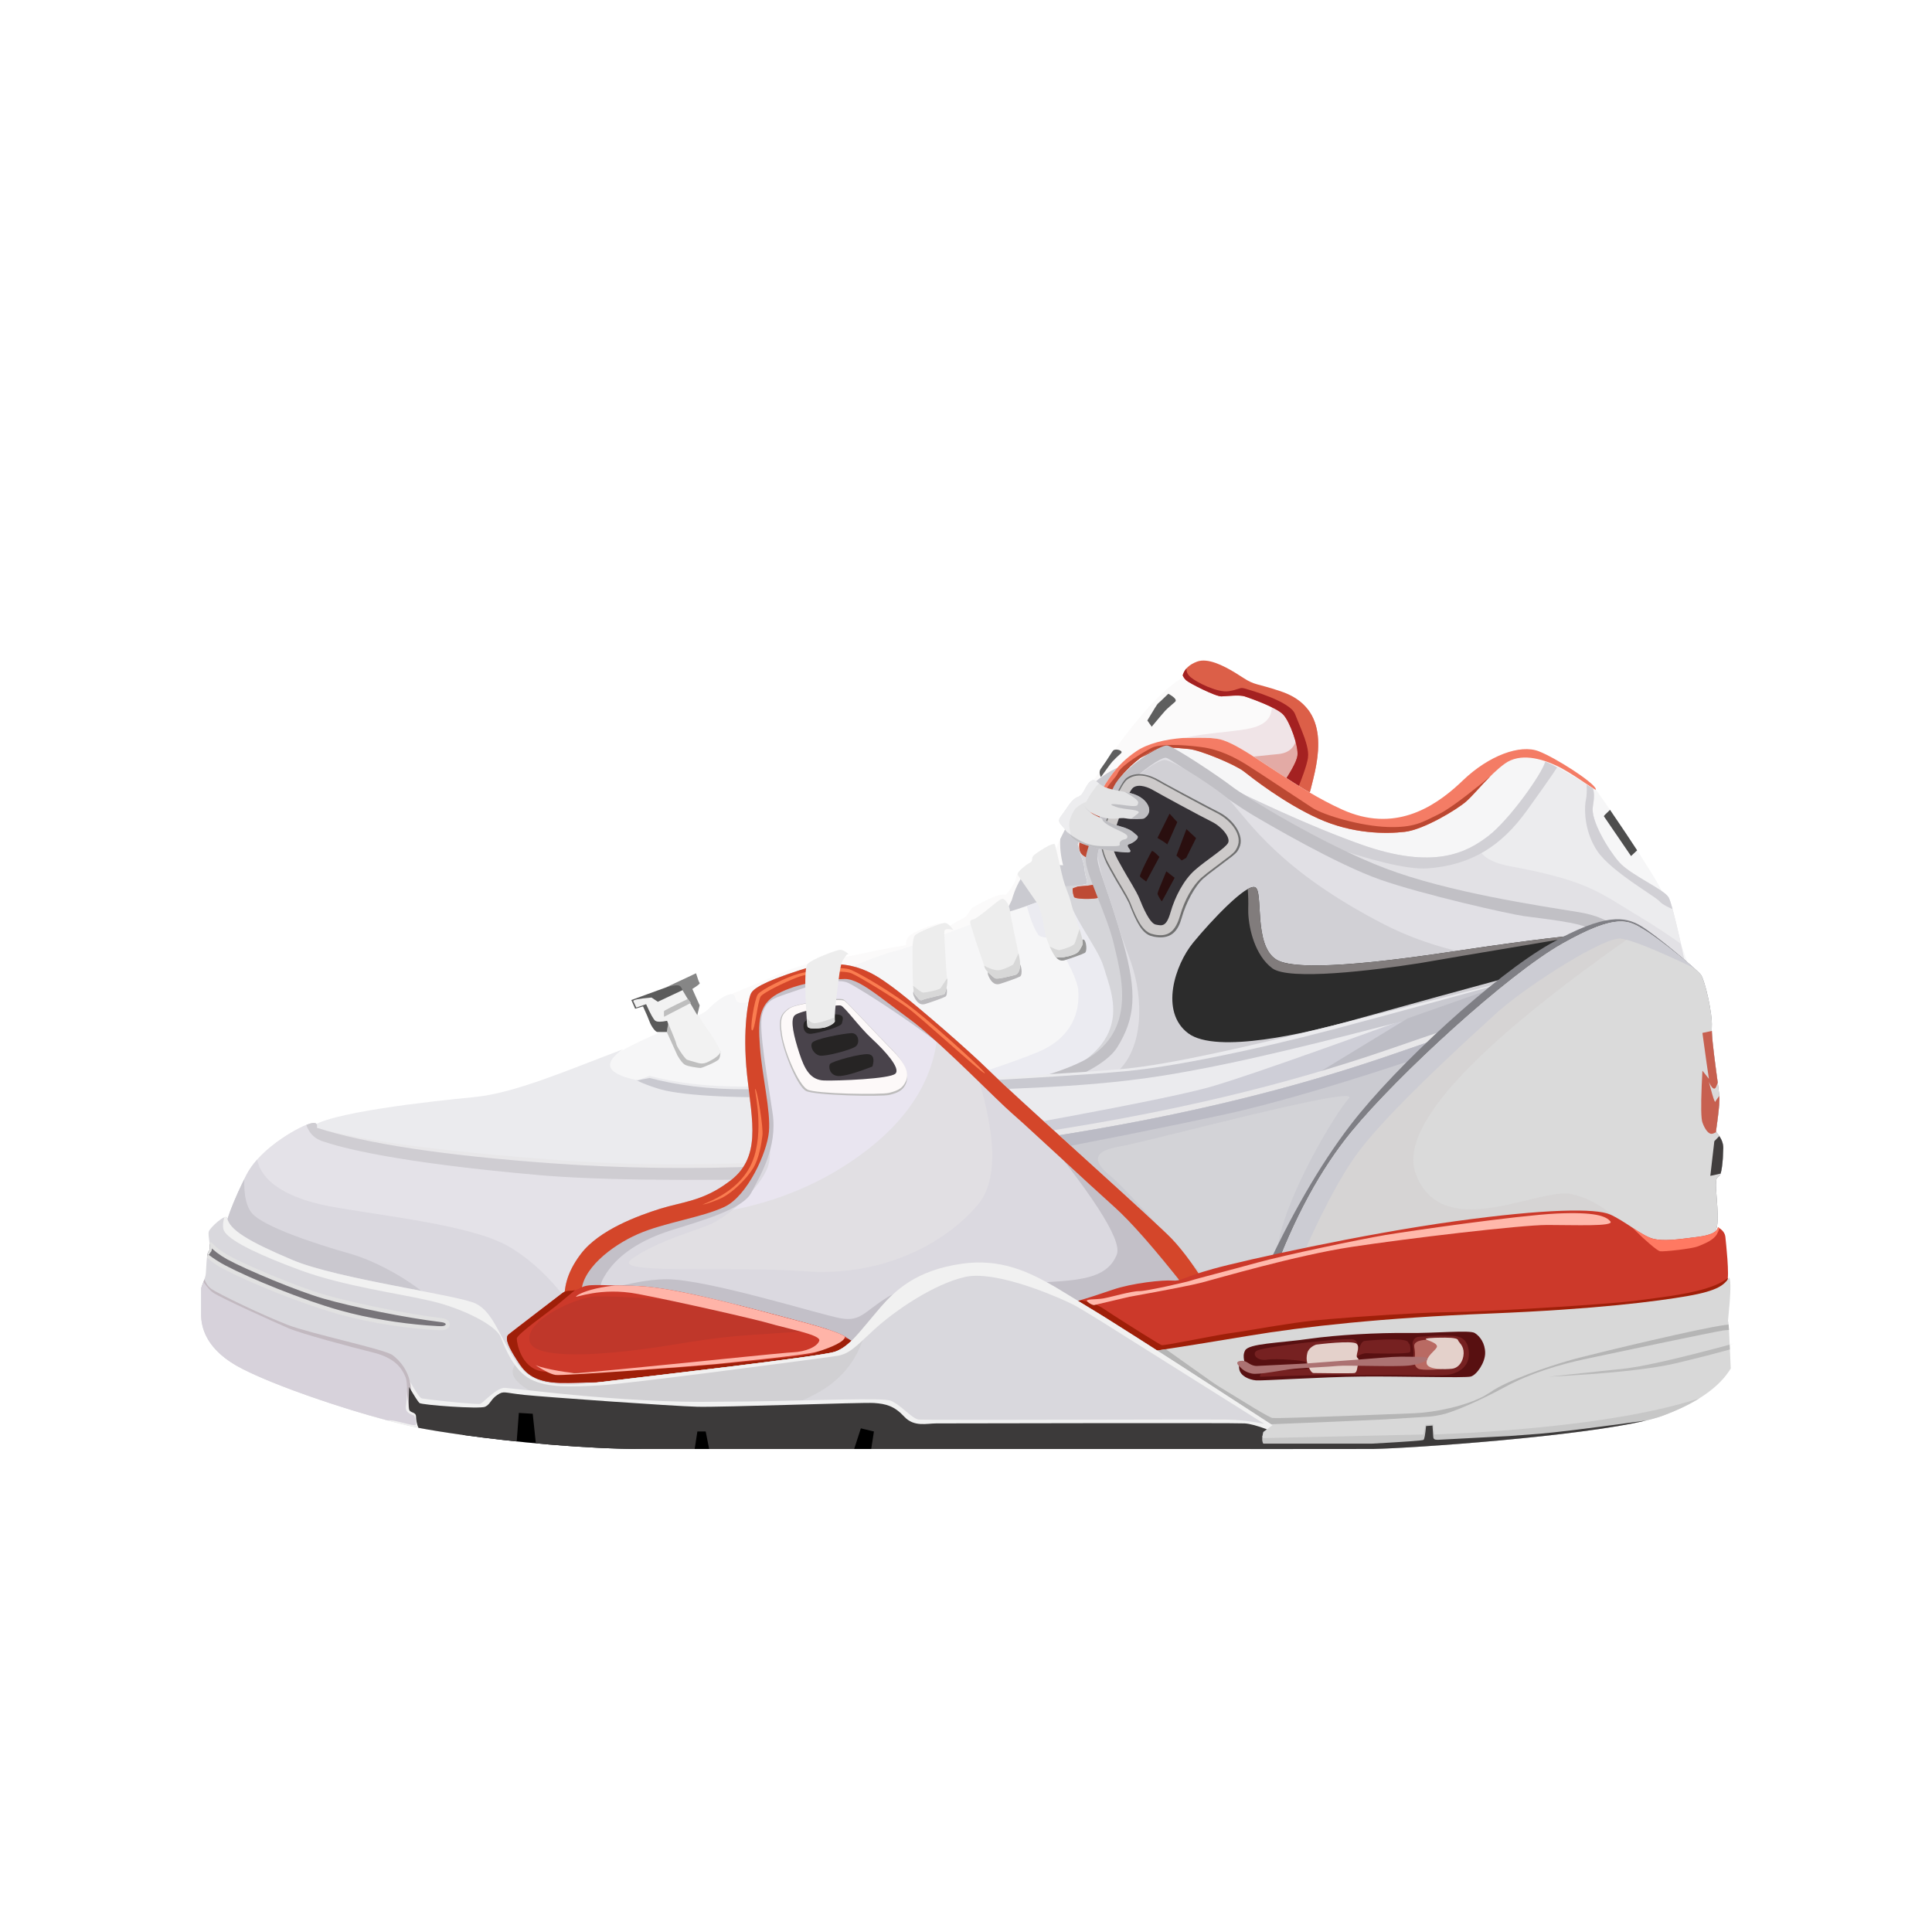 <?xml version="1.0" encoding="UTF-8"?>
<svg width="96px" height="96px" viewBox="0 0 96 96" version="1.1" xmlns="http://www.w3.org/2000/svg" xmlns:xlink="http://www.w3.org/1999/xlink">
    <title>Nike Air Flight 89 EMB</title>
    <defs>
        <rect id="path-1" x="0" y="0" width="96" height="96"></rect>
    </defs>
    <g id="icon" stroke="none" stroke-width="1" fill="none" fill-rule="evenodd">
        <g id="画板" transform="translate(-158, -406)">
            <g id="Nike-Air-Flight-89-EMB" transform="translate(158, 406)">
                <g id="#" opacity="0">
                    <use fill="#FFFFFF" fill-rule="evenodd" xlink:href="#path-1"></use>
                    <rect stroke-opacity="0.5" stroke="#DDDDDD" stroke-width="6" stroke-linejoin="square" x="3" y="3" width="90" height="90"></rect>
                    <rect stroke-opacity="0.508" stroke="#DDDDDD" stroke-width="12" stroke-linejoin="square" x="6" y="6" width="84" height="84"></rect>
                    <rect stroke-opacity="0.319" stroke="#979797" stroke-width="10" stroke-linejoin="square" x="5" y="5" width="86" height="86"></rect>
                </g>
                <path d="M61.769,33.677 C61.18,33.293 60.139,32.631 59.483,32.875 C59.045,33.037 58.797,33.305 58.741,33.677 C57.831,34.243 56.759,35.371 55.527,37.061 C53.678,39.596 52.929,41.175 52.614,41.839 C52.299,42.504 52.568,42.307 51.637,42.873 C50.881,43.105 50.506,43.39 50.506,43.56 C50.506,43.731 50.206,44.241 49.955,44.478 C49.687,44.283 48.292,45.118 48.292,45.118 C48.292,45.118 48.194,45.259 48,45.541 L46.926,46.149 C46.945,45.975 46.87,45.889 46.701,45.889 C46.447,45.889 45.375,46.294 45.157,46.533 C44.939,46.772 45.093,46.949 44.993,46.969 C44.893,46.989 43.861,47.145 42.819,47.388 C41.776,47.631 40.231,47.681 38.531,48.473 C36.831,49.266 36.187,49.289 35.164,50.174 C34.14,51.06 33.376,51.485 32.227,52.132 C31.077,52.778 31.751,54.519 34.477,54.58 C37.202,54.64 49.965,54.084 55.457,50.111 C60.949,46.138 64.743,40.714 65.114,39.266 C65.485,37.819 66.237,35.173 63.576,34.33 C62.456,33.955 62.357,34.061 61.769,33.677 Z" id="路径-517" fill="#FBFAFA"></path>
                <path d="M64.119,34.549 C66.126,35.563 65.458,37.927 65.114,39.266 C64.996,39.728 64.529,40.596 63.769,41.692 C61.136,41.522 56.551,37.991 57.45,37.282 C58.592,36.381 60.866,36.471 62.135,36.188 C62.981,36 63.32,35.535 63.15,34.794 C63.395,34.674 63.674,34.595 63.989,34.559 L64.119,34.549 Z" id="路径" fill="#F0E4E7"></path>
                <path d="M65.114,39.266 C65.027,39.608 64.748,40.171 64.302,40.884 C63.347,41.226 62.465,41.376 61.849,41.198 L62.01,41.234 C61.524,41.036 61.026,40.787 60.545,40.509 C59.889,39.912 59.614,39.03 59.721,37.863 L63.205,37.5 C63.308,37.49 63.406,37.481 63.499,37.472 C64.75,37.357 64.439,36.062 64.352,35.485 C64.329,35.338 64.588,35.273 65.004,35.274 C65.879,36.44 65.391,38.187 65.114,39.266 Z" id="路径" fill="#E3AAA5"></path>
                <path d="M56.942,37.863 C57.772,37.811 56.238,43.032 56.127,43.525 C56.016,44.017 50.875,46.792 49.923,46.846 C49.027,46.897 50.098,45.142 50.275,44.724 L50.337,44.521 C50.416,44.274 50.609,43.769 50.957,43.318 C51.188,43.019 51.811,42.911 52.826,42.996 C52.707,42.537 52.659,42.102 52.683,41.69 L52.993,41.068 C53.251,40.571 53.618,39.909 54.147,39.078 C55.448,37.938 56.178,37.911 56.942,37.863 Z" id="路径" fill="#CACAD0"></path>
                <path d="M59.483,32.875 C60.008,32.68 60.779,33.065 61.368,33.423 L61.769,33.677 C62.357,34.061 62.456,33.955 63.576,34.33 C66.237,35.173 65.485,37.819 65.114,39.266 C65.067,39.452 64.963,39.702 64.807,40.006 L63.477,39.33 C64.098,38.444 64.429,37.85 64.469,37.548 C64.531,37.094 64.101,35.862 63.759,35.504 C63.418,35.145 62.108,34.689 61.849,34.603 C61.59,34.517 60.988,34.589 60.699,34.603 C60.409,34.617 59.111,33.953 58.951,33.813 C58.886,33.757 58.814,33.673 58.768,33.556 C58.857,33.244 59.096,33.019 59.483,32.875 Z" id="路径" fill="#DC5F48"></path>
                <path d="M59.166,33.653 C59.477,33.919 60.509,34.428 61.047,34.346 C61.509,34.276 61.578,34.17 61.751,34.189 L61.849,34.21 C62.108,34.287 64.114,34.845 64.352,35.485 L64.681,36.295 C64.875,36.776 65.045,37.28 64.992,37.654 C64.941,38.012 64.697,38.703 64.26,39.726 L63.477,39.33 C64.098,38.444 64.429,37.85 64.469,37.548 C64.531,37.094 64.101,35.862 63.759,35.504 C63.418,35.145 62.108,34.689 61.849,34.603 C61.59,34.517 60.988,34.589 60.699,34.603 C60.409,34.617 59.111,33.953 58.951,33.813 C58.886,33.757 58.814,33.673 58.768,33.556 C58.806,33.424 58.87,33.308 58.961,33.206 C58.939,33.37 59.007,33.518 59.166,33.653 Z" id="路径" fill="#A42121"></path>
                <path d="M84.237,48.955 C83.387,46.48 82.85,44.96 82.628,44.394 C82.294,43.545 79.407,39.353 79.301,39.244 C79.363,38.988 77.383,37.693 76.461,37.331 C75.539,36.97 73.981,37.54 72.689,38.78 C71.398,40.02 69.377,41.443 66.689,40.226 C64,39.009 61.671,36.867 60.466,36.708 C59.262,36.549 57.436,36.665 56.46,37.331 C55.484,37.997 54.684,38.896 53.555,41.953 C53.7,42.566 53.873,42.82 53.898,43.23 C53.923,43.64 54.169,43.922 53.898,43.946 C53.626,43.97 51.289,44.997 50.064,45.32 C48.839,45.643 45.354,47.071 44.457,47.262 C43.56,47.453 39.141,49.352 38.152,49.567 C37.162,49.782 36.62,50.046 36.533,49.567 C36.446,49.089 35.561,49.734 35.164,50.174 C34.766,50.615 30.905,51.863 30.158,52.768 C29.412,53.672 31.449,54.328 32.979,54.584 C34.508,54.84 48.485,54.735 51.823,54.584 C54.048,54.483 64.852,52.606 84.237,48.955 Z" id="路径-518" fill="#F6F6F7"></path>
                <path d="M54.747,42.039 L54.865,42.045 C55.739,42.181 58.896,45.895 60.225,49.886 C61.138,52.628 59.151,53.431 56.651,53.932 L54.312,54.292 C53.247,54.446 52.473,54.54 51.99,54.574 L51.823,54.584 C50.881,54.627 49.091,54.666 46.973,54.694 C46.437,54.606 45.893,54.492 45.342,54.354 L47.043,53.834 C49.159,53.175 50.671,52.655 51.579,52.274 C53.28,51.559 53.664,50.278 53.577,49.195 C53.544,48.772 53.085,47.685 52.338,46.726 C52.164,46.503 51.744,46.673 51.573,46.418 C51.376,46.126 51.192,45.658 51.021,45.016 L51.592,44.807 C52.555,44.446 53.526,44.043 53.828,43.961 L53.898,43.946 C54.135,43.925 53.976,43.707 53.916,43.377 L53.898,43.23 C53.881,42.958 53.8,42.754 53.704,42.47 C54.053,42.254 54.341,42.12 54.569,42.066 L54.747,42.039 Z" id="路径" fill="#EBEBF1"></path>
                <path d="M55.059,40.006 C55.202,39.883 57.911,44.755 58.503,49.382 C59.077,53.87 56.76,53.43 53.67,54.005 L52.863,54.161 C50.556,54.557 53.674,53.237 54.706,51.923 C55.585,50.805 55.337,49.644 55.048,48.706 L54.841,48.048 C54.54,47.036 53.256,45.604 52.872,44.044 L53.851,43.955 C53.87,43.95 53.886,43.947 53.898,43.946 C54.135,43.925 53.976,43.707 53.916,43.377 L53.898,43.23 C53.88,42.936 53.786,42.722 53.681,42.399 C54.073,41.201 54.958,40.092 55.059,40.006 Z" id="路径" fill="#D5D5D9"></path>
                <path d="M79.962,40.279 L80,40.239 L80.787,41.403 C80.974,41.683 81.164,41.97 81.348,42.252 L81.046,42.537 L79.698,40.563 L79.698,40.563 C79.682,40.55 79.77,40.455 79.962,40.279 Z" id="路径" fill="#4D4D4D"></path>
                <path d="M60.159,36.673 L60.466,36.708 C60.891,36.764 61.457,37.067 62.128,37.49 L63.517,38.398 C64.469,39.025 65.546,39.709 66.689,40.226 C69.255,41.388 71.213,40.144 72.509,38.95 L72.689,38.78 C73.981,37.54 75.539,36.97 76.461,37.331 C77.322,37.668 79.104,38.819 79.287,39.18 L79.301,39.244 C79.137,39.198 78.093,38.394 77.341,38.046 C76.59,37.697 75.539,37.392 74.774,37.945 C74.01,38.497 73.32,39.413 72.861,39.818 C72.402,40.222 70.753,41.222 69.805,41.333 C68.858,41.444 67.203,41.442 65.502,40.672 C63.802,39.901 62.23,38.664 61.805,38.33 C61.379,37.997 59.654,37.275 59.083,37.219 L58.559,37.17 C58.1,37.136 57.6,37.141 57.167,37.35 C56.559,37.643 55.719,38.414 55.472,38.958 C55.224,39.502 54.149,41.299 54.184,41.97 C54.219,42.642 55.284,43.12 54.943,43.428 C54.602,43.736 54.857,44.558 54.51,44.627 C54.164,44.696 53.408,44.671 53.371,44.571 C53.341,44.493 53.271,44.257 53.31,44.139 L53.563,44.049 L53.563,44.049 L54.052,44.008 C54.214,43.99 54.346,43.965 54.368,43.924 C54.426,43.819 54.585,43.247 54.461,43.016 C54.336,42.786 54.103,42.705 53.832,42.513 C53.626,42.367 53.596,42.024 53.652,41.691 C54.732,38.843 55.513,37.978 56.46,37.331 C57.032,36.941 57.897,36.739 58.757,36.671 L59.498,36.662 C59.739,36.661 59.965,36.664 60.159,36.673 Z" id="路径" fill="#F47C65"></path>
                <path d="M57.663,37.194 C57.492,37.224 57.325,37.274 57.167,37.35 C56.559,37.643 55.719,38.414 55.472,38.958 C55.224,39.502 54.149,41.299 54.184,41.97 C54.219,42.642 55.284,43.12 54.943,43.428 C54.602,43.736 54.857,44.558 54.51,44.627 C54.164,44.696 53.408,44.671 53.371,44.571 C53.341,44.493 53.271,44.257 53.31,44.139 L53.563,44.049 L54.052,44.008 L54.262,43.975 C54.318,43.961 54.357,43.944 54.368,43.924 C54.426,43.819 54.585,43.247 54.461,43.016 C54.336,42.786 54.103,42.705 53.832,42.513 C53.626,42.367 53.594,42.17 53.65,41.836 C53.989,40.942 54.637,39.555 55.25,38.816 C55.364,38.679 55.603,38.369 55.76,38.233 C56.076,37.959 56.71,37.613 57.663,37.194 Z" id="路径" fill="#BE4B35"></path>
                <path d="M57.227,37.16 C57.621,36.96 58.664,36.987 59.698,37.122 C60.604,37.239 61.366,37.645 61.914,37.981 L62.61,38.428 C63.404,38.948 64.726,39.827 65.199,40.133 C65.791,40.516 67.617,41.051 68.951,41.093 C70.286,41.135 70.682,40.848 71.457,40.475 C71.88,40.271 72.588,39.767 73.581,38.962 L74.059,38.568 C73.586,39.038 73.171,39.544 72.861,39.818 C72.402,40.222 70.753,41.222 69.805,41.333 C68.858,41.444 67.203,41.442 65.502,40.672 C63.802,39.901 62.23,38.664 61.805,38.33 C61.379,37.997 59.654,37.275 59.083,37.219 L58.559,37.17 C58.1,37.136 57.6,37.141 57.167,37.35 C56.559,37.643 55.719,38.414 55.472,38.958 C55.224,39.502 54.149,41.299 54.184,41.97 C54.192,42.127 54.257,42.274 54.346,42.41 C54.218,42.548 53.836,42.28 53.795,42.198 C53.778,42.164 53.825,42.017 53.895,41.835 L54.253,40.976 C54.346,40.737 55.387,38.745 55.561,38.381 C55.734,38.017 56.834,37.36 57.227,37.16 Z" id="路径" fill="#BB4832"></path>
                <path d="M83.902,48.645 C83.391,46.222 83.062,44.873 82.916,44.598 C82.695,44.187 81.009,43.485 80.44,42.824 C79.871,42.163 79.034,40.74 79.146,40.09 C79.221,39.656 79.221,39.351 79.146,39.173 C77.753,38.323 76.965,37.885 76.782,37.856 C76.612,38.462 74.998,40.745 73.944,41.548 C72.89,42.352 71.257,43.246 67.641,41.965 C65.23,41.112 62.061,39.674 58.134,37.654 C57.677,38.665 58.312,39.792 60.038,41.034 C61.765,42.276 69.719,44.813 83.902,48.645 Z" id="路径-519" fill="#E2E1E5"></path>
                <path d="M76.782,37.856 C76.965,37.885 77.753,38.323 79.146,39.173 C79.221,39.351 79.221,39.656 79.146,40.09 C79.034,40.74 79.871,42.163 80.44,42.824 C81.009,43.485 82.695,44.187 82.916,44.598 C83.022,44.798 83.225,45.564 83.523,46.896 C83.066,46.57 82.59,46.25 82.097,45.935 L80.044,44.678 C78.869,43.991 77.848,43.569 75.018,43.039 C74.04,42.856 73.497,42.486 73.388,41.93 C73.593,41.807 73.776,41.677 73.944,41.548 C74.998,40.745 76.612,38.462 76.782,37.856 Z" id="路径" fill="#ECECEE"></path>
                <path d="M78.84,38.991 L79.146,39.173 C79.221,39.351 79.221,39.656 79.146,40.09 C79.034,40.74 79.871,42.163 80.44,42.824 C81.009,43.485 82.695,44.187 82.916,44.598 C82.962,44.685 83.026,44.876 83.108,45.174 C82.837,45.058 82.644,44.951 82.529,44.854 L82.458,44.783 C82.26,44.544 80.06,43.309 79.376,42.298 C78.75,41.371 78.718,40.308 78.784,39.843 L78.804,39.732 C78.844,39.555 78.856,39.308 78.84,38.991 Z M76.782,37.856 C76.863,37.869 77.059,37.96 77.372,38.13 L77.142,38.48 C76.891,38.848 76.47,39.442 75.881,40.261 C74.602,42.042 73.122,42.983 70.946,43.149 C68.848,43.309 63.126,40.972 62.633,40.687 L62.6,40.664 C62.529,40.568 61.26,39.913 60.607,38.9 L62.093,39.616 C64.253,40.637 66.101,41.42 67.641,41.965 C71.257,43.246 72.89,42.352 73.944,41.548 C74.998,40.745 76.612,38.462 76.782,37.856 Z" id="形状" fill="#D1D0D5"></path>
                <path d="M80.942,46.907 C80.561,46.061 79.728,45.533 78.442,45.324 C76.514,45.01 71.985,44.345 68.84,43.149 C65.695,41.953 61.794,39.532 61.218,39.083 C60.641,38.633 58.315,37.071 57.991,37.042 C57.666,37.013 55.841,38.097 55.346,39.083 C54.851,40.068 54.01,42.011 53.948,42.653 C53.885,43.295 55.017,45.479 55.346,46.907 C55.675,48.335 56.467,50.947 54.262,52.452 C52.058,53.958 44.195,55.083 43.053,55.405 C41.912,55.728 44.062,56.638 48.979,56.033 C53.895,55.428 74.8,51.598 77.916,50.128 C79.993,49.148 81.002,48.074 80.942,46.907 Z" id="路径-520" fill="#C1C0C5"></path>
                <path d="M50.631,54.457 C50.88,54.423 54.64,53.466 55.526,52.022 C56.413,50.578 56.511,49.352 55.814,46.857 C55.116,44.362 54.597,43.314 54.531,42.691 C54.466,42.068 55.591,39.507 56.127,38.929 C56.663,38.35 57.685,37.614 57.942,37.654 C58.198,37.694 61.239,39.894 62.135,40.43 C63.032,40.966 66.429,42.951 68.565,43.703 C70.702,44.456 74.977,45.415 75.723,45.521 C76.469,45.626 78.647,45.849 78.956,46.155 C79.264,46.461 79.982,47.764 78.183,49.382 C77.128,50.331 67.684,52.614 60.24,53.82 C54.992,54.669 50.528,54.471 50.631,54.457 Z" id="路径-549" fill="#E1E0E5"></path>
                <path d="M57.865,37.76 C58.334,37.758 60.757,39.394 61.102,39.772 C62.073,40.836 63.595,43.272 68.791,45.939 C73.101,48.152 78.042,47.888 79.278,47.801 L79.231,47.953 L78.522,48.28 C76.565,49.152 71.963,51.02 66.388,52.678 C64.327,53.105 62.214,53.5 60.24,53.82 C57.407,54.278 54.801,54.432 53.02,54.474 L53.724,54.184 C54.527,53.846 55.236,53.512 55.523,53.25 C56.822,52.062 56.842,49.656 56.186,47.782 L55.665,46.339 C55.31,45.123 55.011,44.296 54.808,43.702 C54.701,43.303 54.606,42.906 54.533,42.524 C54.575,42.16 54.965,40.582 55.627,39.603 C56.454,38.381 57.604,37.761 57.865,37.76 Z" id="路径" fill="#D1D0D5"></path>
                <path d="M62.365,44.087 C62.798,44.272 62.263,46.948 63.414,47.678 C64.565,48.408 70.043,47.606 72.742,47.197 C75.44,46.789 78.909,46.351 79.172,46.442 C79.436,46.533 77.177,48.033 75.809,48.355 C74.441,48.676 68.716,50.285 66.885,50.785 C65.055,51.286 60.455,52.41 59.037,51.341 C57.62,50.271 58.38,47.944 59.292,46.834 C60.204,45.724 61.933,43.902 62.365,44.087 Z" id="路径-521" fill="#2C2C2C"></path>
                <path d="M62.365,44.087 C62.798,44.272 62.263,46.948 63.414,47.678 C64.325,48.256 67.948,47.873 70.757,47.486 L74.137,46.993 C76.033,46.725 77.977,46.484 78.792,46.438 L78.76,46.47 L72.694,47.49 L70.566,47.855 C68.194,48.229 64.044,48.731 63.219,48.113 C62.357,47.468 62.057,46.148 62.026,45.369 L62.024,45.153 C62.034,44.831 62.026,44.505 61.999,44.177 C62.158,44.088 62.284,44.052 62.365,44.087 Z" id="路径" fill="#817C7C"></path>
                <path d="M82.993,50.28 C83.092,49.571 83.536,49.102 81.819,48.645 C80.103,48.187 78.928,47.927 75.51,48.645 C72.091,49.362 60.4,52.688 55.886,53.106 C51.373,53.524 39.707,53.977 37.007,53.99 C35.207,53.999 33.63,53.822 32.275,53.458 L31.69,53.68 C30.142,53.368 29.901,52.853 30.967,52.134 C28.21,53.172 25.591,54.321 23.548,54.516 C21.506,54.711 16.08,55.3 15.415,56.052 C14.75,56.805 20.266,58.097 24.778,58.455 C29.29,58.812 43.998,59.453 54.25,57.588 C64.501,55.723 82.895,50.988 82.993,50.28 Z" id="路径-522" fill="#EBEBEE"></path>
                <path d="M72.471,53.489 L72.429,53.5 C66.537,55.005 59.375,56.656 54.25,57.588 C52.612,57.886 50.862,58.12 49.057,58.301 C48.763,57.81 48.724,57.122 48.938,56.236 L52.998,55.497 C56.436,54.856 58.751,54.378 59.944,54.062 L60.432,53.922 C62.351,53.342 67.198,51.622 74.971,48.765 L75.51,48.645 C77.469,48.233 78.691,48.143 79.7,48.227 C81.114,48.678 81.528,49.289 80.945,50.062 C80.503,50.646 76.962,51.998 72.471,53.489 Z" id="路径" fill="#CECED7"></path>
                <path d="M75.51,48.645 L76.096,48.528 L75.919,48.693 C75.325,49.202 73.752,50.267 71.2,51.886 C72.382,50.455 72.496,50.04 71.704,50.255 L69.869,50.696 C66.506,51.56 61.609,52.857 57.6,53.477 C53.59,54.097 49.723,54.085 43.879,54.355 L42.986,54.397 C36.839,54.693 33.931,54.427 32.854,54.138 L32.746,54.107 C32.239,53.952 31.859,53.804 31.607,53.663 L31.69,53.68 L32.283,53.563 C33.638,53.927 35.245,54.135 37.045,54.126 L39.097,54.117 C43.407,54 52.14,53.578 55.948,53.226 C58.254,53.012 62.284,52.192 66.201,51.16 C70.118,50.127 73.723,49.103 75.51,48.645 Z" id="路径" fill="#C9C9D0"></path>
                <path d="M77.369,48.318 C77.85,49.217 78.171,50.394 78.164,51.459 C77.002,51.92 75.544,52.447 73.911,53.005 L72.429,53.5 C69.584,54.227 66.444,54.987 63.38,55.685 L61.419,55.797 L69.945,50.602 L75.51,48.645 C76.044,48.532 76.523,48.444 76.959,48.377 L77.369,48.318 Z" id="路径" fill="#BDBDC5"></path>
                <path d="M15.744,56.04 C15.787,55.833 15.693,55.758 15.46,55.816 C15.041,55.899 12.966,56.962 12.235,58.401 C11.505,59.839 11.197,60.825 11.172,61.095 C11.148,61.365 11.895,63.12 15.841,63.999 C19.787,64.878 23.106,65.099 23.234,65.527 C23.362,65.955 24.335,68.681 26.063,68.868 C27.215,68.993 34.182,68.887 46.962,68.55 L78.732,61.748 C81.413,59.474 82.875,57.521 83.118,55.889 C83.482,53.441 84.562,47.798 80.637,48.651 C76.712,49.503 73.112,50.724 69.237,52.064 C65.362,53.404 59.768,55.049 51.368,56.31 C42.968,57.571 35.675,58.244 27.375,57.617 C21.841,57.199 17.964,56.674 15.744,56.04 Z" id="路径-523" fill="#E8E7E9"></path>
                <path d="M15.744,56.04 C15.787,55.833 15.693,55.758 15.46,55.816 C15.041,55.899 12.966,56.962 12.235,58.401 C11.505,59.839 11.197,60.825 11.172,61.095 C11.148,61.365 11.895,63.12 15.841,63.999 C19.787,64.878 23.106,65.099 23.234,65.527 C23.362,65.955 24.335,68.681 26.063,68.868 C27.215,68.993 34.182,68.887 46.962,68.55 L78.732,61.748 C81.413,59.474 82.875,57.521 83.118,55.889 C83.482,53.441 84.648,48.081 80.723,48.933 C76.798,49.786 73.198,51.007 69.323,52.347 C65.448,53.686 59.853,55.331 51.453,56.592 C43.053,57.853 35.421,58.382 27.422,57.805 C22.089,57.42 18.196,56.832 15.744,56.04 Z" id="路径-523" fill="#E4E2E8"></path>
                <path d="M15.46,55.816 C15.693,55.758 15.787,55.833 15.744,56.04 C18.196,56.832 22.089,57.42 27.422,57.805 C34.534,58.318 41.357,57.957 48.686,56.984 L49.405,57.084 C51.728,57.42 53.266,57.786 52.758,57.961 L52.614,57.99 C50.789,58.259 34.412,58.977 27.229,58.427 L26.825,58.394 C19.612,57.76 16.951,57.022 16.021,56.707 C15.624,56.572 15.358,56.303 15.221,55.899 L15.355,55.846 L15.46,55.816 Z" id="路径" fill="#CFCDD2"></path>
                <path d="M80.723,48.933 C84.648,48.081 83.482,53.441 83.118,55.889 C82.889,57.425 81.581,59.245 79.192,61.35 L78.732,61.748 L51.36,67.606 L46.619,57.241 L46.619,57.241 C48.205,57.057 49.815,56.838 51.453,56.592 C59.53,55.38 65.013,53.812 68.868,52.503 L69.323,52.347 C73.198,51.007 76.798,49.786 80.723,48.933 Z" id="路径" fill="#D3D3D7"></path>
                <path d="M74.894,50.491 C75.099,51.667 72.018,54.231 71.602,56.357 L71.559,56.707 C71.406,59.836 63.649,64.966 63.454,62.71 C63.259,60.453 66.317,55.33 67.02,54.584 C67.723,53.838 57.055,56.73 55.587,56.98 C54.293,57.2 54.389,57.701 54.942,58.228 L55.186,58.44 C55.683,58.84 57.269,60.548 59.944,63.566 C54.205,61.111 51.187,58.814 50.891,56.674 L51.453,56.592 C59.53,55.38 65.013,53.812 68.868,52.503 L69.323,52.347 C70.776,51.844 72.19,51.359 73.598,50.903 L74.894,50.491 Z" id="路径" fill="#CBCBD1"></path>
                <path d="M74.233,50.701 C73.954,51.033 73.471,51.446 72.786,51.941 L71.114,52.353 C67.073,53.736 63.298,54.844 60.888,55.368 C58.479,55.892 54.106,56.783 50.593,57.424 C50.137,57.161 49.852,57.104 49.552,56.865 C50.182,56.78 50.815,56.688 51.453,56.592 C59.53,55.38 65.013,53.812 68.868,52.503 L69.323,52.347 C70.776,51.844 72.19,51.359 73.598,50.903 L74.233,50.701 Z" id="路径" fill="#BBBBC5"></path>
                <path d="M16.412,59.946 C18.975,60.419 23.339,60.854 25.211,61.901 C27.084,62.948 28.618,64.983 29.278,66.468 C29.911,67.893 27.874,69.036 25.818,68.648 L25.561,68.592 C25.468,68.568 25.351,68.548 25.212,68.53 L25.172,68.527 C24,67.739 23.338,65.875 23.234,65.527 C23.106,65.099 19.787,64.878 15.841,63.999 C11.895,63.12 11.148,61.365 11.172,61.095 L11.209,60.901 C11.311,60.484 11.626,59.599 12.235,58.401 C12.373,58.129 12.561,57.867 12.777,57.618 C13.072,59.044 14.986,59.683 16.412,59.946 Z" id="路径" fill="#DAD8DF"></path>
                <path d="M12.536,60.301 C13.126,60.957 15.584,61.782 17.403,62.298 C19.221,62.814 21.383,64.299 21.615,64.851 C21.637,64.903 21.585,64.959 21.47,65.014 L18.978,64.606 C18.021,64.443 16.956,64.247 15.841,63.999 C11.895,63.12 11.148,61.365 11.172,61.095 L11.209,60.901 L11.302,60.578 C11.446,60.131 11.714,59.45 12.139,58.593 C12.115,59.41 12.247,59.979 12.536,60.301 Z" id="路径" fill="#CAC8CF"></path>
                <path d="M60.225,64.346 C59.494,63.112 58.826,62.181 58.221,61.55 C57.313,60.605 50.446,54.484 49.239,53.288 C48.032,52.091 45.242,49.691 44.299,49.01 C43.357,48.328 42.12,47.442 39.766,48.199 C37.411,48.955 37.344,49.273 37.278,49.459 C37.211,49.645 36.875,51.078 37.122,53.415 C37.368,55.751 37.87,57.552 36.181,58.746 C34.916,59.689 33.866,59.727 32.807,60.06 C31.749,60.394 29.788,61.094 28.868,62.299 C27.948,63.504 28.021,64.387 28.076,65.068 C28.132,65.75 28.715,66.898 31.017,67.366 C33.32,67.835 42.016,68.36 48,67.708 C51.989,67.274 56.064,66.153 60.225,64.346 Z" id="路径-524" fill="#E9E5F0"></path>
                <path d="M46.616,50.909 C47.599,51.757 48.624,52.678 49.239,53.288 C50.446,54.484 57.313,60.605 58.221,61.55 C58.826,62.181 59.494,63.112 60.225,64.346 C56.064,66.153 51.989,67.274 48,67.708 C42.016,68.36 33.32,67.835 31.017,67.366 C28.715,66.898 28.132,65.75 28.076,65.068 C28.021,64.387 27.948,63.504 28.868,62.299 C29.492,61.483 30.592,60.898 31.566,60.502 C35.68,60.61 39.169,59.737 42.033,57.884 C45.086,55.91 46.614,53.521 46.619,50.718 Z" id="形状结合" fill="#E1DFE3"></path>
                <path d="M48.378,52.831 L48.203,52.313 L49.017,53.071 L49.017,53.071 L49.58,53.616 C51.396,55.332 57.378,60.672 58.221,61.55 C58.826,62.181 59.494,63.112 60.225,64.346 C56.064,66.153 51.989,67.274 48,67.708 L46.81,67.82 C40.921,68.293 33.171,67.804 31.017,67.366 C28.851,66.925 28.206,65.882 28.092,65.193 L28.076,65.068 C28.021,64.387 27.948,63.504 28.868,62.299 C29.788,61.094 31.749,60.394 32.807,60.06 C33.866,59.727 34.916,59.689 36.181,58.746 C37.545,57.782 37.48,56.423 37.275,54.705 L37.891,54.354 C38.239,55.986 38.345,57.132 38.208,57.791 C38.004,58.779 36.279,60.476 35.132,60.904 L33.712,61.418 C32.879,61.729 32.02,62.095 31.37,62.579 C30.329,63.353 36.23,62.896 40.014,63.171 C43.798,63.447 46.934,61.833 48.596,59.854 C49.604,58.655 49.531,56.314 48.378,52.831 Z" id="路径" fill="#DBD9E0"></path>
                <path d="M39.766,48.199 C42.12,47.442 43.357,48.328 44.299,49.01 C45.116,49.6 47.321,51.482 48.68,52.752 L49.807,53.83 C51.849,55.737 57.411,60.706 58.221,61.55 C58.826,62.181 59.494,63.112 60.225,64.346 C56.064,66.153 51.989,67.274 48,67.708 L46.81,67.82 C40.921,68.293 33.171,67.804 31.017,67.366 C28.851,66.925 28.206,65.882 28.092,65.193 L28.076,65.068 C28.021,64.387 27.948,63.504 28.868,62.299 C29.788,61.094 31.749,60.394 32.807,60.06 C33.866,59.727 34.916,59.689 36.181,58.746 C37.87,57.552 37.368,55.751 37.122,53.415 C36.875,51.078 37.211,49.645 37.278,49.459 L37.318,49.36 C37.423,49.162 37.783,48.835 39.766,48.199 Z M42.151,48.842 C41.684,48.619 40.725,48.847 39.957,49.087 L39.033,49.401 C38.423,49.615 38.046,49.724 37.866,50.435 C37.686,51.146 38.146,53.616 38.392,55.325 C38.638,57.034 37.766,58.424 37.335,59.259 C36.904,60.094 34.819,60.668 33.355,61.131 C31.891,61.594 30.643,62.337 29.999,63.48 C29.355,64.623 31.1,63.563 33.134,63.566 C35.168,63.568 40.757,65.326 41.77,65.505 C42.783,65.684 42.919,65.182 44.136,64.435 C45.29,63.726 49.811,63.794 51.828,63.716 L52.14,63.702 C53.956,63.6 55.072,63.408 55.494,62.333 C55.776,61.616 54.244,59.251 50.899,55.237 L49.956,54.523 C48.915,53.727 48.086,53.063 47.467,52.532 L47.214,52.313 C46.016,51.256 42.852,49.176 42.151,48.842 Z" id="形状" fill="#C3C0C8"></path>
                <path d="M39.766,48.199 C42.12,47.442 43.357,48.328 44.299,49.01 C45.116,49.6 47.321,51.482 48.68,52.752 L49.807,53.83 C51.849,55.737 57.411,60.706 58.221,61.55 C58.826,62.181 59.494,63.112 60.225,64.346 L59.439,64.68 L59.439,64.68 L58.928,64.024 C57.378,62.055 56.19,60.702 55.365,59.965 L54.16,58.87 C53.03,57.834 51.686,56.583 50.862,55.835 L50.282,55.318 C49.571,54.708 46.997,52.052 45.437,50.82 L43.64,49.472 C42.942,48.962 42.408,48.635 41.964,48.645 C41.242,48.66 39.869,48.79 38.809,49.294 C37.748,49.799 37.649,50.535 37.761,52.022 C37.873,53.509 38.301,55.196 38.208,56.236 C38.115,57.276 37.139,59.428 36.006,59.965 C34.873,60.503 33.004,60.745 31.69,61.324 C30.376,61.903 28.854,63.091 28.889,64.288 C28.91,65.024 28.674,65.43 28.179,65.505 C28.117,65.345 28.087,65.198 28.076,65.068 L28.052,64.71 C28.024,64.084 28.102,63.303 28.868,62.299 C29.788,61.094 31.749,60.394 32.807,60.06 C33.866,59.727 34.916,59.689 36.181,58.746 C37.87,57.552 37.368,55.751 37.122,53.415 C36.875,51.078 37.211,49.645 37.278,49.459 L37.318,49.36 C37.423,49.162 37.783,48.835 39.766,48.199 Z" id="路径" fill="#D4462A"></path>
                <path d="M34.903,59.854 C36.295,59.313 37.155,58.512 37.481,57.453 C37.97,55.864 37.427,53.993 37.534,54.113 C37.641,54.233 37.935,56.017 37.885,56.424 C37.836,56.832 37.719,57.556 37.427,58.042 C37.134,58.528 36.368,59.323 35.743,59.58 C35.326,59.752 35.046,59.843 34.903,59.854 Z" id="路径-557" fill="#FA7D50"></path>
                <path d="M37.376,51.202 C37.232,51.205 37.496,49.621 37.66,49.401 C37.823,49.18 39.081,48.547 39.701,48.383 C40.322,48.219 41.775,47.968 42.302,48.199 C42.828,48.429 44.401,49.351 45.485,50.208 C46.568,51.065 49.153,53.404 48.923,53.329 C48.694,53.255 45.741,50.542 45.078,50.062 C44.414,49.582 42.714,48.531 42.302,48.361 C41.889,48.19 40.311,48.293 39.616,48.564 C38.922,48.835 37.964,49.309 37.807,49.502 C37.65,49.696 37.521,51.199 37.376,51.202 Z" id="路径-558" fill="#FA7D50"></path>
                <path d="M62.659,63.621 C64.089,60.47 65.572,57.896 67.106,55.897 C69.407,52.9 74.295,48.438 77.038,46.891 C79.781,45.344 80.766,45.559 81.513,45.995 C82.26,46.431 84.328,48.181 84.519,48.437 C84.71,48.693 85.102,50.375 85.058,51.018 C85.015,51.66 85.436,54.162 85.439,54.584 C85.441,54.865 85.382,55.415 85.264,56.236 C85.509,56.508 85.631,56.778 85.628,57.045 C85.624,57.445 85.571,58.296 85.439,58.425 C85.306,58.553 85.273,58.5 85.264,58.88 C85.255,59.26 85.462,60.709 85.264,61.112 C85.066,61.515 84.572,62.12 83.379,62.269 C82.583,62.368 75.676,62.819 62.659,63.621 Z" id="路径-525" fill="#7F7F85"></path>
                <path d="M63.229,63.48 C64.315,60.52 65.625,58.105 67.158,56.236 C69.458,53.433 74.898,48.436 77.641,46.889 C80.384,45.342 80.927,45.75 81.674,46.186 C82.421,46.622 84.328,48.181 84.519,48.437 C84.71,48.693 85.102,50.375 85.058,51.018 C85.015,51.66 85.436,54.162 85.439,54.584 C85.441,54.865 85.382,55.415 85.264,56.236 C85.509,56.508 85.631,56.778 85.628,57.045 C85.624,57.445 85.571,58.296 85.439,58.425 C85.306,58.553 85.273,58.5 85.264,58.88 C85.255,59.26 85.462,60.709 85.264,61.112 C85.066,61.515 84.572,62.12 83.379,62.269 C82.583,62.368 75.866,62.772 63.229,63.48 Z" id="路径-525" fill="#DADADA"></path>
                <path d="M81.493,46.08 L81.522,46.209 L80.282,47.081 C72.86,52.375 69.547,56.116 70.343,58.305 C71.603,61.766 76.305,59.093 77.945,59.315 C79.585,59.537 81.113,61.244 81.201,61.579 C81.222,61.662 80.098,62.07 78.373,62.609 L64.225,63.424 C63.897,63.442 63.565,63.461 63.229,63.48 C64.315,60.52 65.625,58.105 67.158,56.236 C69.458,53.433 74.898,48.436 77.641,46.889 C80.16,45.468 80.823,45.696 81.493,46.08 Z" id="路径" fill="#D6D4D4"></path>
                <path d="M81.674,46.186 C82.251,46.523 83.521,47.53 84.156,48.089 L83.313,47.694 C81.861,47.028 80.932,46.676 80.522,46.639 C79.701,46.563 76.109,48.83 74.5,50.212 L73.237,51.366 C71.476,52.991 68.766,55.55 67.514,57.219 C66.582,58.462 65.502,60.528 64.275,63.417 L63.229,63.48 L63.229,63.48 C64.315,60.52 65.625,58.105 67.158,56.236 C69.458,53.433 74.898,48.436 77.641,46.889 C80.384,45.342 80.927,45.75 81.674,46.186 Z" id="路径" fill="#CCCCD3"></path>
                <path d="M85.628,57.045 L85.606,57.559 C85.586,57.847 85.55,58.15 85.495,58.315 L84.985,58.429 L85.184,56.707 L85.432,56.45 C85.564,56.649 85.63,56.848 85.628,57.045 Z" id="路径" fill="#413E3E"></path>
                <path d="M85.353,53.792 L85.322,53.884 L85.264,54.024 C85.255,54.04 85.246,54.053 85.238,54.062 C85.157,54.151 85.05,54.052 84.915,53.763 L85.076,54.356 C85.165,54.662 85.219,54.79 85.238,54.739 C85.257,54.687 85.338,54.576 85.431,54.455 L85.439,54.584 L85.439,54.584 L85.426,54.891 C85.402,55.201 85.348,55.65 85.264,56.236 L85.279,56.255 C85.192,56.303 85.112,56.333 85.058,56.339 C84.896,56.356 84.713,56.116 84.592,55.772 C84.526,55.585 84.514,54.977 84.556,53.949 L84.592,53.201 L84.915,53.607 L84.802,52.84 L84.592,51.325 L85.063,51.227 L85.063,51.227 C85.076,51.806 85.246,52.983 85.353,53.792 Z" id="路径" fill="#C76050"></path>
                <path d="M85.364,60.98 C85.335,61.22 84.999,61.38 84.354,61.461 C83.388,61.582 82.667,61.697 82.117,61.546 C81.567,61.395 80.701,60.646 79.991,60.342 C79.282,60.038 76.827,60.058 72.29,60.685 C67.752,61.311 61.831,62.616 60.286,63.047 C58.74,63.477 58.697,63.669 58.252,63.631 C57.807,63.593 56.267,63.748 55.279,64.089 C54.621,64.316 54.059,64.497 53.593,64.631 C46.651,66.186 42.944,66.874 42.472,66.694 C41.765,66.424 42.572,66.403 39.447,65.575 C36.323,64.747 33.249,63.913 31.44,63.891 C29.63,63.87 29.249,63.772 28.822,64.007 C28.396,64.242 28.227,64.035 27.941,64.256 C27.654,64.477 25.476,66.129 25.263,66.317 C25.049,66.505 25.335,67.03 25.671,67.556 C26.007,68.082 26.367,68.673 27.831,68.716 C28.807,68.745 33.655,68.541 42.375,68.104 L59.306,67.317 C63.246,66.378 66.092,65.915 67.845,65.927 C70.475,65.945 79.907,65.526 82.289,65.216 C84.671,64.907 85.691,63.962 85.819,63.685 C85.947,63.408 85.762,61.744 85.733,61.461 C85.713,61.272 85.59,61.112 85.364,60.98 Z" id="路径-526" fill="#CC392A"></path>
                <path d="M36.714,64.859 L38.203,65.245 L38.203,65.245 L40.075,65.745 C40.548,65.876 40.902,65.983 41.171,66.072 L37.244,66.337 C36.307,66.406 35.547,66.486 34.379,66.667 L32.799,66.919 C29.771,67.374 26.606,67.553 26.327,66.682 C26.023,65.735 28.216,64.638 29.395,64.435 L29.607,64.418 C30.542,64.385 33.692,64.586 36.714,64.859 Z" id="路径" fill="#BF372A"></path>
                <path d="M53.75,64.617 C53.955,64.647 54.471,64.776 54.87,65.052 L55.308,65.34 C56.111,65.859 57.619,66.806 57.72,66.839 C57.838,66.878 60.181,66.39 61.033,66.258 L61.631,66.171 C62.528,66.028 64.163,65.731 65.329,65.612 L66.126,65.539 C67.679,65.408 70.214,65.241 71.628,65.208 L72.894,65.18 C75.107,65.099 79.761,64.814 81.193,64.644 L82.464,64.475 C83.668,64.312 85.17,64.064 85.857,63.502 L85.834,63.64 C85.83,63.657 85.825,63.673 85.819,63.685 C85.691,63.962 84.671,64.907 82.289,65.216 C80.182,65.49 72.558,65.85 69.006,65.916 L67.845,65.927 C66.311,65.916 63.94,66.27 60.732,66.987 L59.306,67.317 L31.164,68.627 C29.356,68.698 28.245,68.728 27.831,68.716 C26.593,68.679 26.144,68.251 25.832,67.801 L25.671,67.556 C25.335,67.03 25.049,66.505 25.263,66.317 L27.941,64.256 L27.941,64.256 C28.163,64.085 28.314,64.171 28.569,64.109 L27.636,64.885 L27.636,64.885 L26.539,65.716 C26.09,66.063 25.681,66.403 25.679,66.511 C25.676,66.727 25.887,67.937 26.878,68.132 C27.868,68.328 32.404,68.057 34.297,67.908 L36.09,67.755 C37.954,67.586 40.1,67.363 40.422,67.249 C40.859,67.094 41.473,66.511 41.943,66.511 L42.134,66.518 C42.209,66.572 42.29,66.625 42.472,66.694 C42.852,66.839 45.337,66.42 49.926,65.436 L53.574,64.636 L53.72,64.617 C53.735,64.616 53.745,64.616 53.75,64.617 Z" id="路径" fill="#9F1F09"></path>
                <path d="M30.175,63.923 L30.562,63.874 L31.44,63.891 L31.44,63.891 C32.887,63.908 35.144,64.446 37.588,65.084 L40.105,65.753 C41.386,66.11 41.78,66.283 41.979,66.408 C42.019,66.652 41.273,66.961 40.68,67.146 C40.325,67.257 39.113,67.402 37.977,67.525 L35.547,67.781 C34.152,67.91 28.035,68.37 27.614,68.321 C27.367,68.292 26.976,68.065 26.71,67.897 L26.613,67.834 L26.79,67.9 C27.139,68.011 27.668,68.109 28.075,68.17 L28.529,68.227 L28.735,68.221 C30.114,68.138 37.556,67.349 39.128,67.215 L39.381,67.197 C40.07,67.168 40.625,66.903 40.71,66.615 C40.788,66.347 39.382,66.073 38.533,65.842 L38.348,65.79 C37.539,65.549 33.56,64.65 31.69,64.295 C29.821,63.939 28.552,64.523 28.621,64.419 L28.701,64.355 C28.88,64.244 29.347,64.045 30.175,63.923 L30.175,63.923 Z" id="路径" fill="#FFB4A8"></path>
                <path d="M85.364,60.98 L85.435,61.024 L85.435,61.024 L85.389,61.169 L85.307,61.336 C85.114,61.644 84.707,61.79 84.388,61.924 C84.07,62.057 82.65,62.205 82.489,62.174 C82.412,62.159 82.24,62.036 81.972,61.806 L81.605,61.479 L81.109,60.998 C81.485,61.244 81.841,61.47 82.117,61.546 C82.667,61.697 83.388,61.582 84.354,61.461 C84.999,61.38 85.335,61.22 85.364,60.98 Z" id="路径" fill="#FF7962"></path>
                <path d="M86,68 C85.957,67.115 85.931,66.533 85.921,66.255 C85.912,65.977 85.893,65.763 85.864,65.612 C86,64.299 86.019,63.589 85.921,63.48 C85.68,63.839 85.379,64.134 83.864,64.397 C82.35,64.661 79.355,65.053 74.027,65.269 C68.7,65.485 64.812,65.912 62.026,66.378 C60.169,66.688 58.533,66.951 57.118,67.166 L62.603,70.611 L62,72 C64.785,72 66.791,72 68.017,72 C69.856,72 80.129,71.277 82.641,70.339 C84.316,69.713 85.435,68.934 86,68 Z" id="路径-527" fill="#D8D8D8"></path>
                <path d="M84.441,69.479 C83.937,69.792 83.337,70.079 82.641,70.339 C80.303,71.212 71.236,71.899 68.513,71.99 L68.017,72 L62.208,71.999 L62.345,71.468 L70.45,71.285 C70.545,71.285 70.601,71.275 70.73,71.28 L70.835,70.795 L71.228,70.778 L71.266,71.279 L73.104,71.193 C77.974,70.892 81.688,70.342 84.244,69.543 L84.441,69.479 Z" id="路径" fill="#C7C7C7"></path>
                <path d="M86.186,66.75 L85.944,66.811 L85.955,67.054 L85.955,67.054 C85.225,67.26 84.329,67.488 83.272,67.74 C82.041,68.033 79.939,68.256 76.966,68.407 L80.031,68.077 L80.031,68.077 L80.536,68.028 C81.511,67.935 83.394,67.509 86.186,66.75 Z" id="路径" fill="#BABABA"></path>
                <path d="M85.68,65.843 L85.893,65.818 L85.912,66.085 L85.765,66.094 L85.765,66.094 L85.628,66.11 C85.1,66.188 80.049,67.256 78.771,67.529 C77.494,67.802 76.056,68.229 74.782,68.919 C73.507,69.608 72.252,70.155 71.635,70.294 C71.429,70.34 71.243,70.369 71.045,70.39 L68.789,70.53 C67.683,70.587 65.595,70.675 62.524,70.795 L62.603,70.611 L57.118,67.166 L57.93,67.041 L57.93,67.041 L60.232,68.673 C60.414,68.797 60.539,68.879 60.607,68.919 L62.359,69.991 C62.783,70.243 63.138,70.444 63.229,70.459 L63.553,70.462 C64.812,70.444 69.28,70.263 70.279,70.223 C71.294,70.183 72.803,69.87 73.737,69.371 L74.059,69.175 C74.851,68.619 76.786,67.934 78.086,67.568 L78.456,67.468 C79.66,67.158 84.414,66.014 85.68,65.843 L85.68,65.843 Z" id="路径" fill="#B5B5B5"></path>
                <path d="M63.229,70.816 C58.215,67.548 55.091,65.548 53.858,64.816 C52.007,63.718 50.336,62.422 47.77,62.797 C45.205,63.171 44.23,64.401 43.473,65.288 C42.717,66.175 42.188,66.944 41.463,67.176 C40.738,67.408 31.742,68.448 30.036,68.653 C28.33,68.858 26.604,69.061 25.707,67.74 C24.81,66.419 24.515,65.203 23.642,64.775 C22.769,64.347 16.775,63.555 14.542,62.612 C12.308,61.67 11.386,61.099 11.28,60.5 C11.176,60.324 10.446,60.992 10.377,61.187 C10.309,61.382 10.514,62.065 10.377,62.168 C10.24,62.271 10.257,63.187 10.214,63.374 C10.185,63.498 10.112,63.707 9.995,64 C9.995,64.536 9.995,64.918 9.995,65.146 C9.995,65.487 9.861,66.905 12.032,68.013 C14.204,69.122 18.784,70.562 20.847,70.957 C22.91,71.353 28.011,72 32,72 C34.659,72 44.976,72 62.952,72 C62.814,71.837 62.738,71.7 62.724,71.59 C62.711,71.48 62.727,71.335 62.773,71.156 L63.229,70.816 Z" id="路径-528" fill="#D9D8DD"></path>
                <path d="M41.209,68.839 C39.154,70.374 31.836,72.354 29.395,70.749 C27.551,69.536 24.668,68.819 25.682,67.703 L25.707,67.74 C26.492,68.896 27.911,68.885 29.397,68.727 L36.381,67.892 C38.835,67.589 41.113,67.288 41.463,67.176 C42.049,66.989 42.507,66.45 43.061,65.782 C42.855,67.052 42.237,68.071 41.209,68.839 Z" id="路径" fill="#D1D0D3"></path>
                <path d="M11.224,60.471 L11.28,60.5 C11.386,61.099 12.308,61.67 14.542,62.612 C16.775,63.555 22.769,64.347 23.642,64.775 C24.515,65.203 24.81,66.419 25.707,67.74 C26.492,68.896 27.911,68.885 29.397,68.727 L36.381,67.892 C38.835,67.589 41.113,67.288 41.463,67.176 C41.946,67.022 42.342,66.628 42.777,66.12 L43.77,64.942 C44.498,64.107 45.526,63.124 47.77,62.797 C49.694,62.516 51.116,63.175 52.487,63.985 L54.825,65.408 C55.7,65.953 56.941,66.744 58.549,67.78 L63.229,70.816 L62.773,71.156 C62.749,71.25 62.733,71.336 62.725,71.411 L57.428,72 L57.428,72 L32,72 C28.211,72 23.417,71.416 21.179,71.018 L20.847,70.957 C20.215,70.836 19.346,70.617 18.383,70.339 C18.807,69.151 18.776,67.746 18.239,67.468 C17.491,67.081 19.485,67.48 19.781,67.74 C20.078,68 20.73,69.436 20.967,69.488 L21.44,69.552 C22.245,69.649 23.767,69.801 23.876,69.754 C24.019,69.692 24.685,68.942 25.088,68.96 L27.724,69.24 C29.652,69.433 32.34,69.655 34.796,69.658 L37.191,69.639 C40.673,69.586 43.838,69.447 44.244,69.597 C44.742,69.781 45.313,70.499 45.653,70.538 L46.437,70.549 C49.454,70.563 60.126,70.523 60.932,70.538 C61.551,70.549 62.18,70.62 62.82,70.749 L54.735,65.666 C53.985,65.202 53.532,64.93 53.379,64.851 L53.039,64.686 C51.966,64.189 49.344,63.145 47.972,63.447 C46.416,63.788 44.426,65.147 43.403,66.099 L42.72,66.732 C42.289,67.119 42.044,67.282 41.657,67.362 L41.232,67.426 C39.565,67.651 31.18,68.762 29.846,68.835 C28.417,68.914 27.213,68.97 26.373,68.538 C25.532,68.106 25.102,66.99 24.87,66.423 C24.638,65.857 23.009,65.015 21.407,64.642 C19.806,64.268 17.069,63.906 14.938,63.121 L14.165,62.828 C12.428,62.15 11.187,61.513 11.095,61.057 C11.064,60.901 11.081,60.713 11.146,60.491 L11.224,60.471 Z" id="路径" fill="#F1F1F1"></path>
                <path d="M38.753,70.459 L43.592,70.223 L44.709,71.999 L32,72 C29.041,72 25.47,71.644 22.981,71.299 L23.638,70.885 C24.349,70.446 24.865,70.159 25.189,70.024 C25.759,69.786 30.281,69.931 38.753,70.459 Z" id="路径" fill="#000000"></path>
                <path d="M11.342,62.49 C12.126,62.918 14.661,64.017 16.102,64.431 C17.544,64.844 20.112,65.375 21.936,65.596 C22.392,65.647 22.312,66 21.936,65.998 L21.723,65.991 C20.999,65.955 18.899,65.777 16.872,65.211 C14.575,64.569 11.954,63.386 11.172,62.978 C10.858,62.814 10.565,62.627 10.292,62.418 C10.306,62.332 10.322,62.262 10.343,62.217 L10.377,62.168 C10.437,62.123 10.432,61.967 10.412,61.788 C10.604,61.987 10.911,62.255 11.342,62.49 Z" id="路径" fill="#78757A"></path>
                <path d="M10.484,61.719 C10.724,61.968 11.025,62.204 11.39,62.403 C12.334,62.918 14.861,63.97 16.13,64.334 C17.637,64.767 20.204,65.285 21.947,65.497 C22.203,65.526 22.366,65.654 22.347,65.827 C22.334,65.957 22.22,66.053 22.06,66.086 L21.933,66.098 L21.718,66.091 C20.362,66.024 18.487,65.766 16.845,65.307 C14.948,64.777 12.39,63.727 11.126,63.066 C10.887,62.942 10.659,62.804 10.427,62.612 L10.284,62.48 C10.299,62.364 10.318,62.266 10.346,62.21 L10.377,62.168 C10.441,62.121 10.431,61.948 10.408,61.757 L10.484,61.719 Z M10.526,62.034 C10.525,62.102 10.515,62.152 10.496,62.186 L10.434,62.259 C10.419,62.291 10.404,62.35 10.353,62.338 C10.622,62.544 10.91,62.728 11.218,62.889 C12.471,63.544 15.016,64.588 16.899,65.114 C18.321,65.512 19.924,65.758 21.201,65.857 L21.727,65.891 L21.937,65.898 C22.066,65.898 22.144,65.849 22.148,65.806 C22.153,65.767 22.086,65.714 21.924,65.696 C20.17,65.483 17.592,64.962 16.075,64.527 C14.792,64.158 12.251,63.1 11.294,62.578 L11.019,62.414 L11.019,62.414 L10.769,62.238 L10.526,62.034 Z" id="形状" fill="#E1E1E1" fill-rule="nonzero"></path>
                <path d="M10.476,64.026 C10.818,64.281 13.14,65.39 14.304,65.835 C15.468,66.281 19.122,67.046 19.502,67.332 C19.883,67.618 20.327,68.131 20.413,68.919 C20.471,69.444 20.437,69.812 20.311,70.024 C20.212,68.91 20.075,68.271 19.9,68.106 C19.639,67.86 19.016,67.367 17.742,67.069 C16.468,66.771 15.472,66.507 14.041,65.994 C12.611,65.481 10.78,64.51 10.339,64.238 C10.212,64.159 10.104,64.062 10.017,63.946 L10.157,63.566 L10.157,63.566 C10.239,63.779 10.347,63.931 10.476,64.026 Z" id="路径" fill="#C2B9C0"></path>
                <path d="M10.11,63.702 C10.3,63.968 10.459,64.143 10.585,64.228 C11.033,64.527 13.689,65.718 14.334,65.998 C14.979,66.277 17.434,66.931 18.541,67.206 C19.649,67.482 19.973,68.001 20.148,68.421 C20.274,68.726 20.221,69.479 20.168,69.927 C20.147,70.107 20.285,70.245 20.584,70.341 C20.695,70.658 20.705,70.816 20.613,70.817 C20.328,70.817 19.505,70.514 19.264,70.582 C16.97,69.973 13.749,68.89 12.032,68.013 C10.204,67.08 10.01,65.927 9.995,65.382 L9.995,64 L10.11,63.702 Z" id="路径" fill="#D7D2DB"></path>
                <path d="M20.328,68.919 C20.6,69.383 20.771,69.648 20.841,69.714 C20.946,69.814 23.836,70.025 24.104,69.901 C24.371,69.776 24.382,69.531 24.713,69.313 C25.045,69.095 25.022,69.205 26.063,69.313 C27.104,69.42 33.401,69.869 34.652,69.901 C35.903,69.932 42.826,69.675 43.425,69.714 C44.025,69.754 44.441,69.863 44.93,70.391 C45.419,70.919 46.043,70.728 46.527,70.728 C47.01,70.728 61.378,70.695 61.849,70.728 C62.113,70.746 62.48,70.844 62.951,71.021 L62.773,71.156 C62.756,71.224 62.742,71.287 62.734,71.346 L62.724,71.349 L62.724,71.426 C62.718,71.488 62.718,71.542 62.724,71.59 C62.738,71.7 62.814,71.837 62.952,72 L62.952,72 L43.29,72 L43.425,71.13 L42.775,70.973 L42.443,72 L35.238,72 L35.065,71.13 L34.652,71.13 L34.518,72 L32,72 C30.304,72 28.406,71.883 26.626,71.718 L26.471,70.249 L25.781,70.207 L25.675,71.624 C23.654,71.413 21.874,71.154 20.847,70.957 C20.829,70.954 20.812,70.951 20.794,70.947 C20.699,70.747 20.676,70.526 20.673,70.391 C20.668,70.136 20.364,70.227 20.328,70.024 C20.305,69.889 20.305,69.52 20.328,68.919 Z" id="形状结合" fill="#3C3A3A"></path>
                <path d="M81.79,70.585 C78.473,71.373 70.282,71.958 68.215,71.998 L62.136,72.003 L62.208,71.734 L68.17,71.734 C69.831,71.642 70.685,71.58 70.732,71.547 C70.778,71.515 70.821,71.285 70.861,70.86 L71.179,70.837 L71.219,71.409 C71.225,71.569 71.417,71.539 71.49,71.541 L74.957,71.358 L76.492,71.244 C77.272,71.18 78.769,70.997 80.983,70.695 L81.79,70.585 Z" id="路径" fill="#3C3A3A"></path>
                <path d="M73.279,66.236 C73.02,66.076 71.378,66.253 69.925,66.236 C68.473,66.219 66.483,66.322 65.013,66.53 C63.543,66.738 62.056,66.755 61.869,67.103 C61.683,67.451 61.938,67.76 61.776,67.74 C61.615,67.72 61.525,67.649 61.575,68.013 C61.626,68.378 62.076,68.559 62.404,68.589 C62.733,68.619 65.659,68.418 67.657,68.4 C69.656,68.381 72.787,68.479 73.082,68.4 C73.378,68.32 73.801,67.704 73.797,67.222 C73.792,66.74 73.537,66.396 73.279,66.236 Z" id="路径-530" fill="#581011"></path>
                <path d="M71.591,66.361 L71.786,66.363 C72.332,66.377 72.899,66.334 72.984,67.138 C73.07,67.942 72.403,68.26 71.912,68.317 C71.421,68.373 69.734,68.319 69.354,68.317 C68.974,68.314 67.46,68.34 66.694,68.317 C65.928,68.293 62.817,68.414 62.673,68.407 C62.529,68.4 62.625,68.362 62.672,68.233 C62.719,68.104 64.761,68.047 64.917,68.024 C65.074,68.002 64.936,67.756 64.882,67.679 C64.828,67.603 63.456,67.487 62.949,67.562 C62.443,67.637 62.188,67.268 62.449,67.117 C62.71,66.966 64.696,66.729 65.239,66.678 C65.783,66.626 66.26,66.567 66.808,66.548 C67.357,66.529 67.245,66.566 67.35,66.61 C67.419,66.639 67.474,66.806 67.514,67.111 L67.513,67.109 L67.541,67 C67.599,66.794 67.677,66.674 67.774,66.638 L67.824,66.627 C68.032,66.613 68.593,66.541 69.353,66.556 C70.113,66.571 69.948,66.746 70.008,66.758 C70.068,66.771 70.109,67.085 70.06,67.188 C70.011,67.292 68.061,67.255 67.915,67.24 C67.77,67.226 67.482,67.354 67.436,67.384 C67.391,67.413 67.376,67.827 67.824,67.811 C68.272,67.796 69.891,67.586 70.125,67.504 C70.36,67.422 70.148,66.81 70.198,66.679 C70.248,66.549 70.307,66.42 70.606,66.416 C70.905,66.411 71.24,66.349 71.786,66.363 Z" id="形状结合" fill="#762121"></path>
                <path d="M70.889,66.57 C70.437,66.594 70.232,66.718 70.276,66.943 C70.341,67.28 70.293,67.514 70.276,67.593 C70.259,67.671 70.302,67.929 70.48,68.013 C70.658,68.098 71.544,68.062 71.667,68.007 C71.791,67.953 71.83,66.882 71.559,66.724 C71.378,66.618 71.154,66.567 70.889,66.57 Z" id="路径-533" fill="#B96A63"></path>
                <path d="M65.416,66.811 C65.351,66.82 65.029,66.953 64.96,67.23 C64.914,67.415 64.914,67.585 64.96,67.74 C65.068,68.061 65.171,68.223 65.271,68.226 C65.42,68.232 67.207,68.25 67.307,68.226 C67.408,68.203 67.437,68.031 67.451,67.922 C67.464,67.813 67.586,67.572 67.451,67.47 C67.315,67.367 67.622,66.942 67.403,66.767 C67.184,66.592 65.481,66.802 65.416,66.811 Z" id="路径-531" fill="#E4D1CB"></path>
                <path d="M71.559,66.468 C71.275,66.471 70.676,66.486 70.889,66.57 C71.101,66.654 71.474,66.779 71.39,66.95 C71.306,67.121 70.848,67.41 70.889,67.74 C70.929,68.07 71.803,68.049 72.143,68.013 C72.483,67.978 72.72,67.635 72.728,67.243 C72.736,66.851 72.491,66.724 72.447,66.588 C72.403,66.452 71.843,66.465 71.559,66.468 Z" id="路径-532" fill="#E4D1CB"></path>
                <path d="M61.736,67.617 C61.984,67.617 62.121,67.894 62.481,67.872 C62.84,67.85 64.795,67.763 64.96,67.746 C65.125,67.728 67.699,67.548 68.619,67.468 C69.538,67.388 69.729,67.415 70.555,67.423 C71.381,67.43 70.697,67.78 70.014,67.853 C69.331,67.927 66.882,67.827 66.469,67.872 C66.055,67.917 64.916,67.961 64.326,68.013 C63.736,68.066 62.529,68.334 62.189,68.249 C61.849,68.165 61.728,68.039 61.561,67.872 C61.394,67.705 61.489,67.617 61.736,67.617 Z" id="路径-534" fill="#AC7272"></path>
                <path d="M44.967,53.942 C45.111,53.694 45.261,53.103 44.351,52.179 C43.44,51.256 42.127,49.819 41.924,49.671 C41.721,49.522 39.491,49.867 39.165,50.12 C38.839,50.374 38.656,50.543 38.807,51.454 C38.957,52.365 39.634,53.987 40.049,54.208 C40.465,54.43 43.78,54.505 44.193,54.405 C44.605,54.306 44.823,54.19 44.967,53.942 Z" id="路径-536" fill="#BDBCBC"></path>
                <path d="M44.95,53.841 C45.094,53.593 45.301,53.165 44.391,52.241 C43.481,51.318 42.167,49.881 41.964,49.733 C41.761,49.584 39.547,49.858 39.221,50.112 C38.895,50.365 38.712,50.535 38.862,51.446 C39.013,52.356 39.702,53.916 40.118,54.137 C40.533,54.358 43.763,54.403 44.175,54.304 C44.588,54.205 44.806,54.089 44.95,53.841 Z" id="路径-536" fill="#FDF9F9"></path>
                <path d="M44.491,53.35 C44.769,53.088 43.967,52.207 43.329,51.62 C42.691,51.033 41.983,50.037 41.784,49.967 C41.584,49.897 39.7,50.216 39.475,50.463 C39.251,50.71 39.462,51.543 39.72,52.335 C39.978,53.127 40.264,53.667 40.951,53.689 C41.638,53.71 44.213,53.612 44.491,53.35 Z" id="路径-535" fill="#49434B"></path>
                <path d="M42.511,52.004 C42.75,51.833 42.665,51.316 42.295,51.336 C41.925,51.356 40.432,51.617 40.341,51.835 C40.249,52.053 40.456,52.397 40.733,52.452 C41.01,52.507 42.272,52.175 42.511,52.004 Z" id="路径-537" fill="#262424"></path>
                <path d="M43.351,52.993 C43.461,52.62 43.396,52.417 43.156,52.384 C42.794,52.335 41.33,52.734 41.242,52.871 C41.154,53.007 41.223,53.436 41.641,53.465 C41.92,53.485 42.49,53.327 43.351,52.993 Z" id="路径-537" fill="#262424"></path>
                <path d="M40.318,51.367 C40.703,51.322 41.803,51.028 41.834,50.847 C41.864,50.667 42.036,50.393 41.456,50.403 C40.875,50.412 40.036,50.622 39.953,50.812 C39.87,51.002 39.933,51.411 40.318,51.367 Z" id="路径-538" fill="#262424"></path>
                <path d="M55.98,38.656 C55.559,38.969 54.704,41.295 54.706,41.903 C54.707,42.136 54.798,42.447 54.895,42.688 L54.969,42.86 C55.008,42.943 55.057,43.035 55.146,43.195 L55.454,43.744 L55.728,44.205 C55.904,44.503 56.019,44.708 56.087,44.853 L56.129,44.951 C56.47,45.823 56.73,46.326 57.148,46.492 L57.337,46.543 C57.932,46.654 58.399,46.505 58.647,45.826 L58.721,45.597 C58.931,44.859 59.365,44.033 59.803,43.644 L60.074,43.421 L61.228,42.547 C61.479,42.346 61.499,42.292 61.577,42.132 C61.869,41.535 61.286,40.707 60.536,40.34 L59.999,40.062 C59.36,39.725 58.329,39.179 57.865,38.922 L57.625,38.785 C57.109,38.474 56.44,38.313 55.98,38.656 Z" id="路径" fill="#707070" fill-rule="nonzero"></path>
                <path d="M56.008,38.736 C55.588,39.049 54.772,41.275 54.774,41.882 C54.775,42.116 54.828,42.344 54.925,42.584 L54.999,42.757 C55.039,42.84 55.087,42.931 55.176,43.091 L55.484,43.641 L55.758,44.102 C55.934,44.4 56.049,44.604 56.117,44.75 L56.16,44.848 C56.5,45.72 56.76,46.222 57.179,46.389 L57.367,46.44 C57.962,46.551 58.326,46.37 58.573,45.691 L58.647,45.462 C58.858,44.724 59.261,44.001 59.699,43.613 L59.97,43.389 L61.124,42.516 C61.375,42.314 61.396,42.26 61.474,42.101 C61.765,41.504 61.168,40.741 60.417,40.374 L59.881,40.096 C59.242,39.759 58.276,39.236 57.812,38.978 L57.571,38.842 C57.055,38.531 56.469,38.393 56.008,38.736 Z" id="路径" fill="#CDCACA" fill-rule="nonzero"></path>
                <path d="M61.024,41.881 C61.152,41.62 60.73,41.083 60.198,40.823 C59.666,40.563 57.527,39.399 57.313,39.27 C57.099,39.141 56.598,38.92 56.307,39.137 C56.015,39.355 55.273,41.452 55.274,41.88 C55.276,42.308 55.541,42.71 55.78,43.149 C56.019,43.588 56.475,44.283 56.625,44.666 C56.775,45.049 57.129,45.889 57.432,45.943 C57.735,45.998 57.951,46.078 58.166,45.324 C58.382,44.57 58.814,43.73 59.368,43.239 C59.921,42.748 60.896,42.143 61.024,41.881 Z" id="路径-540" fill="#353237"></path>
                <path d="M57.954,43.295 L58.367,43.617 C57.959,44.381 57.749,44.769 57.735,44.782 C57.715,44.803 57.519,44.478 57.517,44.405 C57.515,44.357 57.661,43.987 57.954,43.295 L57.954,43.295 Z M57.237,42.291 C57.271,42.261 57.395,42.358 57.61,42.58 L57.61,42.58 L56.954,43.804 C56.774,43.679 56.672,43.594 56.646,43.548 C56.608,43.48 57.187,42.336 57.237,42.291 Z M58.954,41.198 L59.432,41.645 L58.942,42.628 L58.716,42.754 L58.456,42.511 L58.954,41.198 Z M58.115,40.432 L58.499,40.85 C58.164,41.622 57.994,41.993 57.991,41.961 C57.987,41.93 57.828,41.821 57.514,41.636 L58.115,40.432 Z" id="形状结合" fill="#2A0F0F"></path>
                <path d="M33.134,51.281 L33.665,52.452 C33.803,52.686 33.921,52.834 34.019,52.897 C34.166,52.991 34.71,53.067 34.805,53.067 C34.9,53.067 35.618,52.756 35.709,52.645 C35.769,52.571 35.798,52.432 35.797,52.225 C34.094,50.976 33.241,50.382 33.236,50.441 C33.232,50.501 33.198,50.781 33.134,51.281 Z" id="路径-548" fill="#BFBFBF"></path>
                <path d="M33.702,48.842 L31.37,49.691 L31.56,50.124 L31.951,50.007 C32.116,50.367 32.224,50.617 32.274,50.759 C32.35,50.97 32.551,51.275 32.665,51.279 C32.741,51.282 32.897,51.282 33.134,51.279 L33.236,50.659 C33.909,49.534 34.199,48.97 34.104,48.966 C34.01,48.962 33.876,48.921 33.702,48.842 Z" id="路径-547" fill="#5B5B5B"></path>
                <path d="M35.794,52.225 C35.745,52.027 35.323,51.37 35.096,51.069 C34.946,50.869 34.722,50.498 34.426,49.957 L34.135,49.567 L34.04,49.14 L32.688,49.777 L32.373,49.567 C31.738,49.621 31.437,49.682 31.471,49.75 C31.505,49.818 31.554,49.923 31.618,50.065 L32.105,49.897 C32.322,50.388 32.476,50.663 32.565,50.724 C32.655,50.784 32.848,50.784 33.145,50.724 C33.444,51.411 33.599,51.799 33.61,51.886 C33.626,52.017 34.045,52.623 34.135,52.656 C34.195,52.678 34.359,52.727 34.628,52.802 C34.799,52.86 34.955,52.86 35.096,52.802 C35.308,52.717 35.843,52.424 35.794,52.225 Z" id="路径-545" fill="#F2F2F2"></path>
                <path d="M34.648,50.441 L34.766,49.957 L34.402,49.14 C34.676,48.969 34.798,48.87 34.766,48.842 C34.735,48.814 34.675,48.654 34.586,48.361 L33.136,49.042 C33.429,48.971 33.621,48.945 33.711,48.965 C33.802,48.984 33.871,49.066 33.92,49.21 L34.648,50.441 Z" id="路径-546" fill="#868686"></path>
                <path d="M45.499,49.14 C45.374,49.222 45.343,49.338 45.406,49.487 C45.501,49.711 45.666,49.982 45.979,49.886 C46.292,49.79 46.831,49.599 46.974,49.523 C47.117,49.446 47.047,48.922 46.932,48.867 C46.855,48.83 46.377,48.921 45.499,49.14 Z" id="路径-552" fill="#BCBBBE"></path>
                <path d="M49.208,48.14 C49.083,48.222 49.052,48.338 49.115,48.487 C49.21,48.711 49.375,48.982 49.688,48.887 C50.001,48.791 50.54,48.6 50.683,48.523 C50.826,48.447 50.756,47.922 50.641,47.867 C50.564,47.83 50.086,47.921 49.208,48.14 Z" id="路径-552" fill="#B5B4B6"></path>
                <path d="M52.424,46.966 C52.299,47.049 52.269,47.164 52.332,47.314 C52.426,47.538 52.591,47.809 52.905,47.713 C53.218,47.617 53.757,47.426 53.9,47.35 C54.043,47.273 53.973,46.749 53.858,46.693 C53.781,46.656 53.303,46.748 52.424,46.966 Z" id="路径-552" fill="#979797"></path>
                <path d="M41.747,47.193 C41.913,47.188 42.229,47.426 42.134,47.424 C42.038,47.422 42.064,47.481 41.901,47.679 C41.738,47.877 41.666,48.766 41.591,49.307 C41.517,49.848 41.459,50.617 41.482,50.731 C41.505,50.844 41.135,51.037 40.901,51.071 C40.667,51.106 40.156,51.161 40.121,50.993 C40.087,50.824 39.899,48.164 40.121,47.909 C40.343,47.654 41.581,47.198 41.747,47.193 Z M46.919,45.861 C47.049,45.849 47.199,45.966 47.368,46.209 C47.069,46.133 46.92,46.163 46.919,46.301 C46.918,46.507 47.024,48.539 47.068,48.645 C47.112,48.751 46.99,49.362 46.919,49.401 C46.848,49.44 45.956,49.617 45.823,49.691 C45.69,49.765 45.575,49.527 45.447,49.401 C45.344,49.298 45.341,47.993 45.342,47.436 L45.343,47.121 C45.345,46.95 45.364,46.639 45.447,46.499 C45.545,46.335 46.725,45.878 46.919,45.861 Z M49.777,44.666 C49.967,44.619 50.164,45.018 50.189,45.278 C50.214,45.537 50.615,47.392 50.654,47.589 C50.693,47.787 50.758,48.371 50.421,48.45 C50.084,48.529 49.57,48.671 49.448,48.611 C49.325,48.551 48.96,48.209 48.931,48.077 C48.903,47.945 48.411,46.593 48.34,46.289 C48.269,45.985 48.081,45.735 48.34,45.692 C48.599,45.648 49.587,44.712 49.777,44.666 Z M52.424,41.976 C52.479,42.169 52.559,42.538 52.75,43.372 C52.941,44.207 53.102,44.335 53.244,44.959 C53.386,45.583 53.926,46.692 53.765,46.996 C53.604,47.3 53.572,47.352 53.289,47.455 C53.006,47.558 52.686,47.596 52.522,47.573 C52.359,47.549 52.058,46.83 51.975,46.55 C51.892,46.27 51.765,45.206 51.532,44.87 C51.3,44.533 50.646,43.599 50.572,43.468 C50.498,43.337 51.03,42.932 51.187,42.86 C51.343,42.789 51.235,42.631 51.358,42.511 C51.48,42.392 52.369,41.783 52.424,41.976 Z" id="形状结合" fill="#EDEDED"></path>
                <path d="M41.482,50.731 C41.505,50.844 41.135,51.037 40.901,51.071 L40.65,51.1 C40.414,51.119 40.146,51.113 40.121,50.993 L40.082,50.576 L40.082,50.576 C40.207,50.747 40.333,50.836 40.461,50.841 C40.619,50.848 40.959,50.753 41.478,50.556 L41.478,50.693 C41.479,50.709 41.48,50.722 41.482,50.731 Z M47.068,48.645 C47.112,48.751 46.99,49.362 46.919,49.401 C46.848,49.44 45.956,49.617 45.823,49.691 C45.69,49.765 45.575,49.527 45.447,49.401 C45.414,49.367 45.39,49.205 45.375,48.983 L45.652,49.203 C45.763,49.282 45.837,49.322 45.876,49.321 L46.086,49.292 C46.331,49.25 46.692,49.17 46.735,49.103 L47.059,48.615 L47.059,48.615 L47.068,48.645 L47.068,48.645 Z M50.61,47.376 L50.654,47.589 L50.654,47.589 L50.682,47.796 C50.7,48.047 50.674,48.391 50.421,48.45 L49.935,48.565 C49.716,48.614 49.518,48.645 49.448,48.611 C49.325,48.551 48.96,48.209 48.931,48.077 L48.904,47.986 L48.904,47.986 L48.802,47.931 C49.204,48.158 49.504,48.247 49.703,48.199 C49.902,48.15 50.115,48.061 50.344,47.931 L50.61,47.376 Z M53.765,46.996 C53.604,47.3 53.572,47.352 53.289,47.455 C53.006,47.558 52.686,47.596 52.522,47.573 C52.425,47.558 52.281,47.301 52.161,47.035 L52.422,47.155 C52.529,47.198 52.604,47.216 52.646,47.209 C52.781,47.188 53.289,47.027 53.379,46.912 C53.434,46.841 53.542,46.448 53.639,46.164 L53.743,46.511 C53.797,46.726 53.816,46.901 53.765,46.996 Z" id="形状" fill="#D8D8D8"></path>
                <path d="M54.356,64.851 L56.127,64.435 C58.021,64.094 59.22,63.859 59.725,63.728 C60.481,63.531 64.405,62.377 67.157,61.959 C69.91,61.54 75.552,60.869 76.881,60.868 C78.209,60.867 80.234,60.957 80.019,60.691 C79.804,60.425 79.236,60.212 77.344,60.301 C75.452,60.39 70.086,61.159 68.846,61.366 C67.607,61.573 63.821,62.365 62.478,62.738 C61.135,63.111 59.366,63.559 59.208,63.622 C59.05,63.685 56.978,64.16 56.604,64.156 C56.23,64.151 55.183,64.456 54.815,64.52 C54.446,64.584 53.877,64.532 54.032,64.677 C54.136,64.773 54.244,64.831 54.356,64.851 Z" id="路径-539" fill="#FFB8AB"></path>
                <path d="M58.053,34.471 C58.377,34.654 58.488,34.789 58.388,34.876 C58.238,35.006 58.013,35.195 57.898,35.317 C57.822,35.399 57.599,35.663 57.227,36.109 L57.01,35.8 C57.335,35.254 57.512,34.973 57.541,34.955 C57.57,34.938 57.74,34.777 58.053,34.471 Z" id="路径-559" fill="#5E5E5E"></path>
                <path d="M55.325,37.283 C55.452,37.181 55.848,37.304 55.697,37.434 C55.547,37.565 55.395,37.714 55.281,37.836 C55.204,37.918 55.012,38.177 54.704,38.612 C54.619,38.448 54.619,38.307 54.705,38.19 C55.083,37.673 55.249,37.343 55.325,37.283 Z" id="路径-559" fill="#5E5E5E"></path>
                <path d="M56.127,41.939 C56.266,41.904 56.665,41.649 56.497,41.515 C56.328,41.381 56.239,41.22 55.694,41.069 C55.149,40.919 54.817,40.697 54.433,40.516 C54.177,40.396 53.983,40.226 53.852,40.006 C54.038,40.291 54.336,40.49 54.746,40.604 C55.36,40.774 55.624,40.604 55.933,40.664 C56.242,40.723 56.814,40.699 56.857,40.664 C56.901,40.629 57.173,40.46 57.089,40.135 C57.005,39.811 56.655,39.529 56.186,39.412 C55.716,39.296 55.105,39.252 54.774,39.046 C54.443,38.84 54.396,38.662 54.186,38.823 C53.976,38.983 53.859,39.396 53.699,39.522 C53.54,39.648 53.397,39.558 53.02,40.135 C52.644,40.712 52.469,40.713 52.8,41.069 C53.13,41.426 53.192,41.777 54.14,42.045 C55.088,42.313 55.751,42.339 55.933,42.355 C56.115,42.371 56.239,42.343 56.127,42.198 C56.016,42.052 55.989,41.973 56.127,41.939 Z" id="路径-563" fill="#E3E3E4"></path>
                <path d="M54.186,38.823 C54.354,38.694 54.417,38.782 54.605,38.927 C54.459,39.078 54.34,39.244 54.263,39.354 C54.171,39.485 54.076,39.645 53.978,39.835 C53.674,39.976 53.485,40.103 53.409,40.216 C53.296,40.386 53.08,40.769 53.137,41.105 L53.224,41.573 L53.224,41.573 C53.113,41.467 53.033,41.356 52.944,41.242 L52.8,41.069 C52.506,40.752 52.611,40.717 52.903,40.308 L53.02,40.135 C53.397,39.558 53.54,39.648 53.699,39.522 C53.859,39.396 53.976,38.983 54.186,38.823 Z" id="路径" fill="#EDEDEF"></path>
                <path d="M54.774,40.689 C54.971,40.791 55.176,40.895 55.427,40.985 L55.694,41.069 C56.239,41.22 56.328,41.381 56.497,41.515 C56.644,41.633 56.357,41.842 56.19,41.916 L56.127,41.939 C55.989,41.973 56.016,42.052 56.127,42.198 C56.22,42.319 56.15,42.358 56.018,42.359 L55.742,42.34 C55.442,42.315 54.878,42.253 54.14,42.045 C53.425,41.843 53.214,41.594 53.012,41.331 C53.201,41.494 53.436,41.649 53.717,41.795 C54.251,42.073 54.709,42.046 55.274,42.045 C55.839,42.044 55.542,41.975 55.671,41.817 C55.8,41.659 55.984,41.759 56.019,41.594 C56.054,41.429 55.626,41.302 55.186,41.066 C54.951,40.94 54.816,40.829 54.781,40.733 L54.774,40.689 Z M56.009,39.418 L55.884,39.348 L56.186,39.412 L56.186,39.412 C56.655,39.529 57.005,39.811 57.089,40.135 C57.173,40.46 56.901,40.629 56.857,40.664 C56.824,40.69 56.486,40.711 56.19,40.693 L56.273,40.637 L56.534,40.432 C56.8,40.213 55.925,40.251 55.481,40.103 L55.282,40.027 C55.13,39.953 55.254,39.935 55.654,39.982 L55.843,40.006 C56.527,40.101 56.535,40.056 56.555,39.877 C56.567,39.765 56.266,39.566 56.009,39.418 Z" id="形状" fill="#9A9AA1" opacity="0.5"></path>
                <path d="M34.185,49.635 C33.398,50.012 33.001,50.215 32.994,50.243 C32.988,50.27 32.988,50.365 32.994,50.525 L34.334,49.832 L34.185,49.635 Z" id="路径-564" fill="#BEBEBE"></path>
            </g>
        </g>
    </g>
</svg>